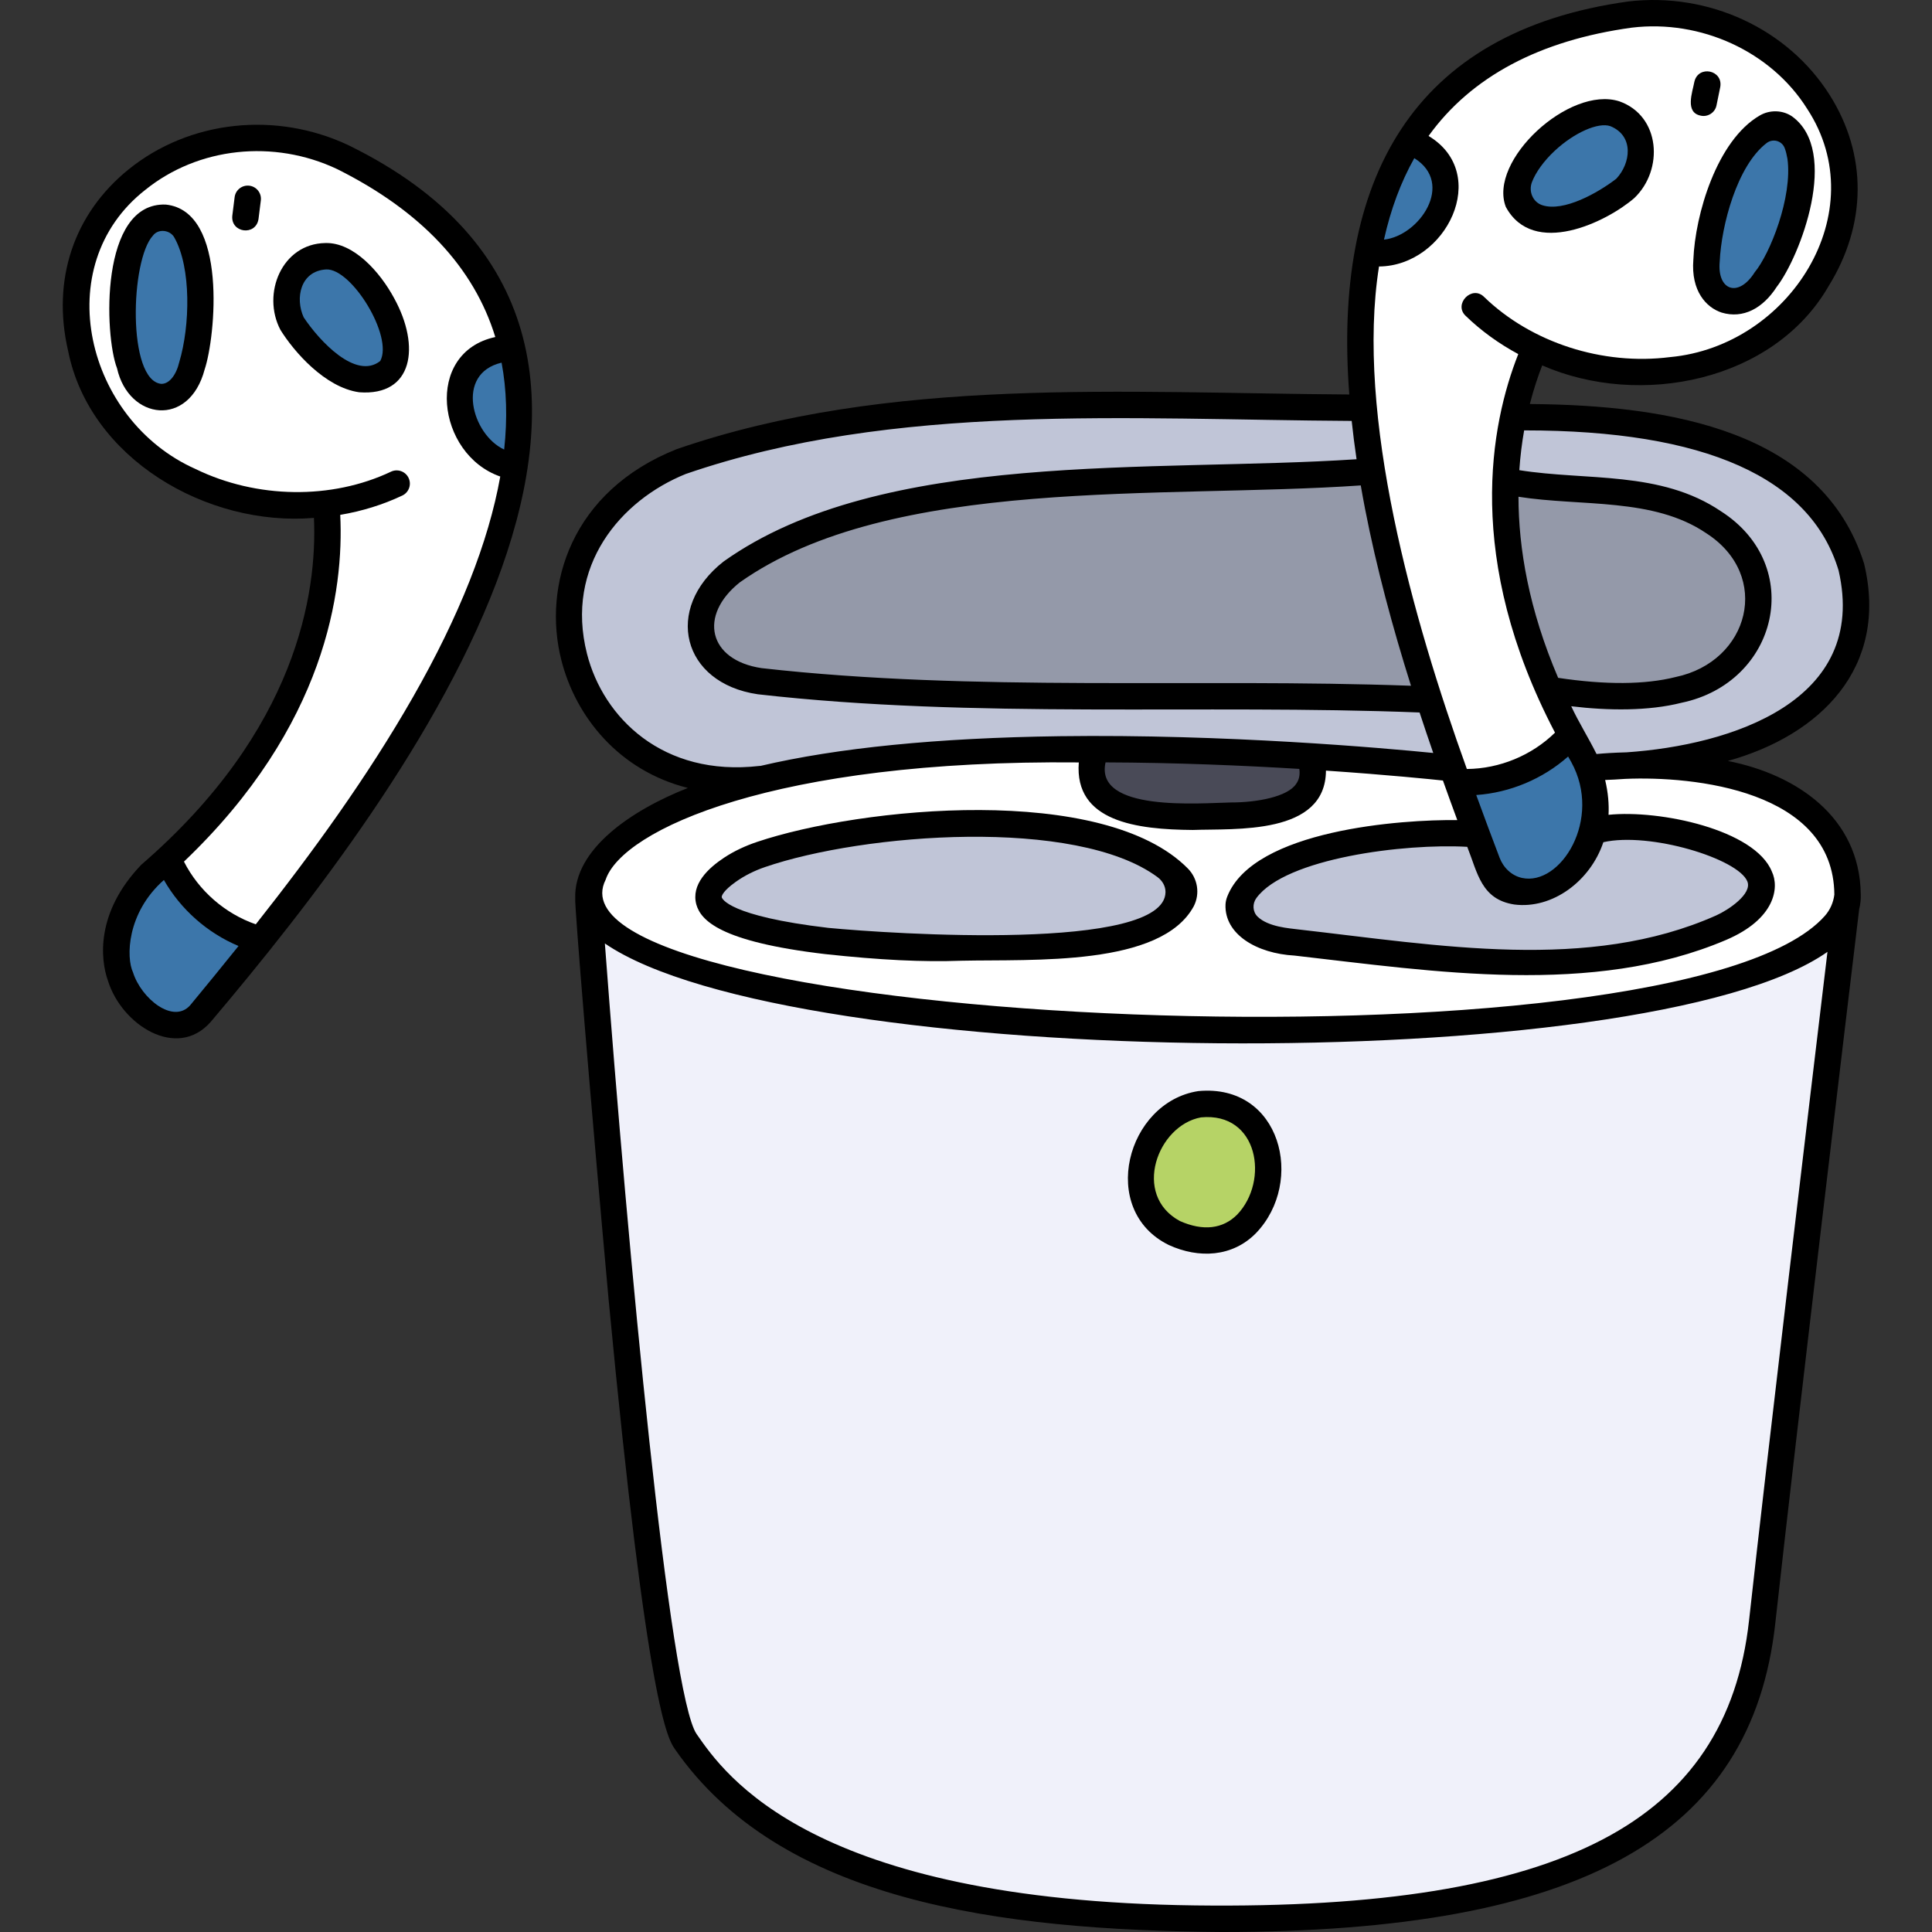 <svg id="Capa_1" enable-background="new 0 0 512 512" height="512" viewBox="0 0 512 512" width="512" xmlns="http://www.w3.org/2000/svg"><rect x="0" y="0" width="512" height="512" fill="#333333" stroke="none"/><g><g><path d="m133.886 122.513c-12.343-4.691-17.791-24.724-1.782-29.283 2.232-.432 3.697-2.92 2.98-5.081-9.007-34.986-64.782-70.55-99.06-40.966-41.673 36.633 2.09 95.269 51.065 86.695-1.945 20.751-1.662 54.13-41.101 91.558-1.276 1.219-1.604 3.13-.805 4.704 3.09 6.895 18.08 22.854 25.737 17.291 30.678-39.411 57.15-77.855 65.589-120.435.346-1.936-.766-3.836-2.623-4.483zm-83.428-25.916c-2.28 10.472-12.824 11.143-15.544.111-2.433-6.244-3.559-26.023 2.423-34.977 18.001-15.918 16.414 29.234 13.121 34.866zm52.872.504c-10.195 11.142-33.467-13.318-25.152-23.932 10.345-16.159 31.319 13.272 25.152 23.932z" fill="#fff"/><path d="m469.23 208.404c-9.37-4.636-50.115-11.394-47.745-.789 1.72 7.571-1.49 13.93 9.402 12.095 19.296.301 52.33 10.594 24.93 25.713-15.515 5.482-33.396 8.146-54.658 8.146-13.455-1.389-74.457.692-72.365-14.065 5.224-14.745 39.882-18.329 57.405-18.174 7.641-1.229 1.897-9.105.594-14.051 7.149 2.441 31.205-5.766 28.841-14.973-25.297-48.093-14.412-79.602-9.529-99.871 43.447 23.74 103.884-17.59 76.224-65.702-22.698-38.937-87.181-23.48-106.994 6.96-4.025 6.787 10.682 7.167 6.678 19.623-1.746 6.4-8.155 13.239-16.594 13.304-15.649 22.716 1.613 84.664 18.908 136.726-70.202-11.151-6.55 12.368-68.295 12.604-8.106-.071-19.355-.75-23.924-5.729-3.914-2.639.227-11.818-6.178-12.172-69.642-1.703-125.264 16.655-129.124 33.532-32.712 55.354 435.114 64.525 312.424-23.177zm-16.483-139.253c-1.82-9.716 16.042-53.801 23.942-27.284.996 13.269-5.982 35.522-17.162 37.468-3.54-.434-6.864-1.319-6.78-10.184zm-47.195-26.372c4.809-7.016 13.458-12.512 19.692-12.512 10.706.838 11.233 13.527 5.163 19.273-8.36 9.129-37.407 13.922-24.855-6.761zm-92.727 195.517c-7.049 19.315-117.992 14.756-124.421.386 2.121-23.779 124.962-28.959 124.421-.386z" fill="#fff"/><path d="m486.352 248.816c-42.803 30.231-284.636 31.43-323.791-2.102-2.59-1.901-6.624.355-6.25 3.605 3.549 47.398 7.85 95.532 11.8 132.06 7.736 71.531 11.714 77.276 13.213 79.44 7.843 11.334 31.71 45.825 135.417 47.141 73.434-1.03 139.878-5.732 150.747-79.069 3.98-53.999 23.374-165.568 18.864-181.075zm-156.349 75.165c-10.194 10.384-30.201.445-26.868-14.61 1.05-6.853 6.166-14.84 14.927-16.249 19.172-1.064 21.806 20.271 11.941 30.859z" fill="#f0f1fa"/><g fill="#c0c5d7"><path d="m491.081 150.041c-7.85-26.582-37.638-40.03-87.161-40.001-1.936 0-3.596 1.388-3.937 3.294-4.692 19.696 3.254 14.875 18.4 16.795 12.867.836 25.022 1.626 35.456 8.684 19.492 11.48 12.634 39.825-9.006 43.501-8.165 2.121-18.75 2.007-27.966.875-10.438 1.462.974 13.29 2.649 18.409 2.702 4.135 7.053 1.28 11.807 1.764 22.247.154 71.066-15.562 59.758-53.321z"/><path d="m431.231 218.571c-3.813.353-8.5-.513-10.114 3.349-2.945 8.646-11.022 14.762-19.242 13.828-10.443-1.042-4.471-18.234-18.161-15.464-13.52.313-53.294 2.879-55.889 20.635 1.841 8.178 11.407 8.774 15.594 9.335 35.631 4.419 80.118 8.314 112.709-3.882 29.137-15.133-6.432-27.954-24.897-27.801z"/><path d="m201.568 206.973c21.711-5.133 56.469-8.187 88.89-7.937 42.488-1.471 75.696 6.322 92.516 2.981 2.362-4.665-1.997-8.989-2.963-14.445-.523-1.587-1.975-2.683-3.645-2.748-17.141-.671-34.183-.808-54.496-.808-39.734-.014-80.406.537-120.542-3.992-7.668-1.142-13.144-5.215-14.653-10.906 2.327-41.023 97.647-40.294 135.61-42.018 13.199-.321 25.664-.626 37.479-1.409 1.115-.074 2.147-.61 2.849-1.479 2.142-3.87-.59-8.952-.424-13.083-.215-2.026-1.918-3.568-3.955-3.58-8.943-.052-18.152-.206-27.058-.354-44.257.972-145.045-7.412-174.614 34.003-18.048 29.267 4.148 70.54 45.006 65.775z"/><path d="m310.808 230.55c-28.79-20.697-85.034-13.119-113.472-2.984-37.015 22.44 41.966 24.275 63.933 24.273 41.719-.589 56.98-5.554 49.539-21.289z"/></g><path d="m477.632 41.406c-9.254-30.565-34.094 26.606-23.494 36.545 14.508 11.231 25.34-23.674 23.494-36.545z" fill="#3c76aa"/><path d="m428.27 29.726c-10.334-3.083-27.687 11.338-26.8 22.75 8.232 19.044 51.137-9.791 26.8-22.75z" fill="#3c76aa"/><path d="m419.843 199.914c-1.001-2.838-4.41-4.696-6.924-2.428-6.077 5.381-13.882 8.653-21.975 9.215-1.254.087-2.394.757-3.078 1.811-1.406 7.238 4.81 14.849 6.697 22.567 16.47 18.71 37.446-12.769 25.28-31.165z" fill="#3c76aa"/><path d="m376.927 38.517c-8.107-3.769-11.96 17.775-14.064 24.116 1.614 16.217 34.874-11.434 14.064-24.116z" fill="#3c76aa"/><path d="m344.572 199.777c-17.973-1.092-35.326-1.677-51.577-1.737-6.259.136-4.259 10.487-2.013 12.227 2.997 5.901 21.675 7.472 32.513 6.483 5.853-.357 17.562.488 23.318-6.782 2.214-2.85 2.726-9.789-2.241-10.191z" fill="#494a57"/><path d="m135.1 92.756c-18.22-2.57-16.85 24.545-3.163 30.006 9.461 5.14 6.691-28.225 3.163-30.006z" fill="#3c76aa"/><path d="m86.613 67.396c-27.771 3.745 3.324 45.634 17.675 30.177 4.436-10.188-6.797-29.11-17.675-30.177z" fill="#3c76aa"/><path d="m64.754 247.01c-7.479-3.129-13.819-8.736-17.853-15.786-.597-1.044-1.632-1.764-2.818-1.96-12.924 3.752-15.616 24.511-12.57 29.873 2.689 8.653 14.466 18.136 21.958 9.824 3.274-5.942 19.369-17.557 11.283-21.951z" fill="#3c76aa"/><path d="m42.325 105.71c14.943.983 15.52-49.041.777-48.51-13.391-.484-16.699 45.929-.777 48.51z" fill="#3c76aa"/><path d="m319.964 292.037c-22.423 1.119-25.163 37.253-.193 37.227 21.424-.104 22.864-37.874.193-37.227z" fill="#b6d366"/><path d="m454.408 137.984c-10.734-7.281-23.75-8.101-36.338-8.893-6.314.456-12.777-2.74-18.261-.492-4.577 7.029 3.871 49.779 12.523 54.987 11.267 1.669 22.483 2.196 32.595-.267 22.522-4.026 29.783-33.175 9.481-45.335z" fill="#9499a9"/><path d="m373.785 185.728c2.66.169 4.845-2.665 3.96-5.2-5.316-16.868-9.266-32.079-12.078-46.497-.93-3.408-.252-9.251-5.044-9.39-53.342 3.66-125.364-2.73-166.892 26.433-13.932 10.329-9.845 27.958 7.631 29.961 56.673 6.399 116.838 2.643 172.423 4.693z" fill="#9499a9"/></g><g><path d="m456.257 82.837c5.678 1.711 10.926-1.12 14.597-6.819 6.218-8.038 16.875-36.007 4.01-45.205-2.5-1.67-5.837-1.753-8.499-.212-11.39 6.596-17.145 26.294-17.608 38.23-.664 8.306 3.434 12.68 7.5 14.006zm-.516-13.507c.44-9.626 4.598-25.421 12.434-31.419 1.665-1.275 4.043-.619 4.79 1.34.317.832.547 1.799.728 2.84 1.385 10.158-4.63 25.206-8.684 30.07-4.331 6.868-9.986 4.79-9.268-2.831z"/><path d="m399.059 54.834c7.288 13.481 26.681 4.034 34.037-2.335 7.847-7.472 7.001-21.794-3.974-25.654-13.256-4.218-34.8 15.737-30.063 27.989zm12.966-14.88c5.183-4.832 11.552-7.625 14.732-6.52 6.383 2.593 5.379 9.915 1.566 13.94-4.86 3.747-13.93 8.846-19.586 7.014-2.519-.816-3.704-3.663-2.754-6.135.992-2.583 3.132-5.587 6.042-8.299z"/><path d="m450.76 30.66c1.846.391 3.751-.821 4.13-2.728l.993-4.854c.812-4.543-5.82-5.906-6.858-1.403-.51 2.778-2.582 8.183 1.735 8.985z"/><path d="m92.43 38.525c-19.327-9.15-42.225-6.655-58.337 6.357-14.597 11.789-20.433 29.367-16.02 48.199 5.68 28.411 36.745 46.562 65.123 44.167.88 19.812-4.447 56.237-45.758 91.92-12.095 12.631-10.872 25.055-8.82 30.759 3.613 11.653 18.2 21.084 27.2 10.911 52.588-62.109 140.898-181.207 36.612-232.313zm40.493 57.582c1.344 7.13 1.576 14.811.686 23.028-8.523-3.937-13.094-20.107-.686-23.028zm-82.531 170.306c-4.522 5.072-12.979-1.832-15.141-8.72-1.858-3.918-1.693-15.776 8.182-24.487 4.448 7.786 11.507 14.031 19.777 17.493-4.271 5.322-8.559 10.565-12.818 15.714zm59.019-81.62c-12.029 21.06-26.611 41.139-41.629 60.159-8.165-2.836-15.122-8.911-19.033-16.618 37.651-35.91 42.406-71.982 41.416-91.892 5.731-.966 11.288-2.673 16.452-5.12 1.747-.828 2.491-2.916 1.663-4.662-.827-1.747-2.92-2.491-4.661-1.663-15.737 7.46-35.587 7.189-51.809-.709-29.017-12.907-39.054-53.807-13.318-73.96 14.032-11.334 34.028-13.483 50.876-5.508 22.173 11.078 36.235 26.029 41.89 44.497-18.978 4.101-15.571 31.098 1.315 36.968-3.11 17.375-10.841 36.937-23.162 58.508z"/><path d="m43.932 54.214c-17.571-.672-16.275 34.699-12.921 43.37 3.072 13.746 19.14 15.875 23.234.284 2.815-8.364 6.238-41.935-10.313-43.654zm3.582 41.73c-.814 3.463-2.682 5.838-4.784 5.782-9.043-.919-8.192-32.859-2.192-39.301 1.426-1.92 4.619-1.49 5.694.578 4.477 7.986 4.151 23.317 1.282 32.941z"/><path d="m86.241 64.407c-11.554.154-16.953 13.459-11.921 23.02 3.51 5.668 11.76 15.258 20.871 16.526 14.294 1.083 16.301-12.15 9.268-24.913-3.701-6.885-10.704-14.841-18.218-14.633zm14.525 31.266c-6.442 5.083-16.079-5.255-20.281-11.569-2.319-5.035-.921-12.291 5.956-12.7 6.739-.314 17.853 17.76 14.325 24.269z"/><path d="m66.086 49.212c-1.913-.236-3.667 1.12-3.907 3.039l-.616 4.914c-.462 4.582 6.244 5.451 6.945.873 0 0 .616-4.917.616-4.917.241-1.92-1.12-3.669-3.038-3.909z"/><path d="m493.118 236.902c0-.001 0-.002 0-.002-.295-20.305-16.956-31.631-35.22-35.242 24.446-6.806 42.728-24.699 36.098-52.328-11.06-35.067-51.078-41.977-88.571-42.263.985-3.844 2.122-7.267 3.274-10.229 26.092 11.373 61.357 4.153 75.837-20.907 10.239-16.443 10.352-34.965.312-50.815-11.082-17.494-31.964-27.21-53.285-24.734-57.776 7.997-78.322 47.745-73.984 104.161-59.447-.381-121.897-4.941-178.219 14.476-28.02 11.125-35.634 36.201-30.59 55.95 3.814 15.028 15.283 29.268 33.529 33.846-14.972 5.875-30.265 16.276-29.856 29.248-.253 1.267 3.947 52.436 8.846 106.316 10.289 108.629 15.759 116.544 17.561 119.142 27.945 40.298 85.581 47.997 144.88 48.48 95.168 0 140.516-25.366 146.738-81.783 5.564-50.451 19.666-167.905 22.231-189.243.323-1.324.488-2.689.419-4.073zm-89.056-122.845c47.786-.006 75.795 12.49 83.186 37.135 7.973 34.725-28.601 46.285-56.197 48.182-3.556.097-5.659.242-7.953.444-2.162-4.347-4.798-8.52-6.707-12.655 9.813 1.18 20.501 1.295 29.259-.931 25.513-5.318 32.928-36.319 10.434-50.733-16.045-10.853-35.635-8.048-53.45-10.902.253-3.748.7-7.27 1.282-10.555.049.003.096.015.146.015zm-15.226 110.362c2.759 6.927 3.69 13.94 12.485 15.286 10.048 1.278 20.127-6.176 23.584-16.513 12.291-2.784 35.722 4.346 38.165 10.403 1.33 3.296-5.03 7.564-8.273 9.008-33.812 15.055-73.556 7.914-110.93 3.682-2.034-.277-7.761-.606-10.594-3.366-1.335-1.3-1.421-3.422-.32-4.926 7.758-10.594 39.323-14.524 55.883-13.574zm-27.095-89.629c3.076 15.802 7.329 31.516 12.187 46.942-56.969-2.066-115.692 1.701-172.115-4.675-14.097-2.107-16.771-13.945-5.772-22.715 40.12-28.356 112.227-22.083 164.575-25.702.351 2.03.721 4.075 1.125 6.15zm40.67-3.146c16.646 2.628 35.749.127 49.786 9.678 17.378 11.191 11.477 33.999-8.166 38.101-8.068 2.029-18.534 2.098-31.104.211-7.783-18.184-10.497-34.343-10.516-47.99zm13.992 70.31c8.341 15.18-2.854 32.939-13.063 30.703-2.757-.604-4.934-2.721-5.936-5.359-2.077-5.469-4.148-11.01-6.188-16.608 8.944-.624 17.638-4.262 24.35-10.208.284.492.547.978.837 1.472zm16.041-194.628c18.199-2.199 36.903 6.239 46.492 21.536 17.887 27.333-4.699 62.856-36.352 65.772-17.904 2.275-36.785-3.84-49.295-15.955-3.217-3.207-8.178 1.919-4.869 5.029 4.105 3.976 8.82 7.375 13.938 10.129-7.328 18.538-14.4 54.228 9.734 100.322-6.177 6.045-14.697 9.562-23.36 9.631-14.328-39.73-29.523-93.722-23.281-133.168 17.865-.139 29.762-24.609 13.133-34.591 11.283-15.675 29.374-25.338 53.86-28.705zm-57.638 34.586c10.808 6.742 1.309 20.595-8.039 21.59 1.794-8.067 4.478-15.268 8.039-21.59zm-173.525 161.066c-25.626 2.962-41.427-12.8-45.724-29.731-5.897-23.236 8.885-40.658 26.173-47.64 55.258-19.031 117.643-14.397 176.48-14.058.35 3.313.783 6.7 1.292 10.154-53.797 3.558-125.904-2.714-167.76 27.114-15.91 12.465-11.048 32.221 9.063 35.169 57.64 6.56 117.376 2.568 175.4 4.831 1.18 3.595 2.389 7.171 3.62 10.728-12.856-1.278-54.919-5.042-98.94-4.445-32.47.442-58.943 3.081-79.353 7.874-.084.004-.166-.006-.251.004zm142.23 4.729c-2.256 3.483-10.544 4.969-17.29 4.952-8.236.163-36.182 2.596-33.243-10.618 18.69.064 36.543.824 51.355 1.726.217 1.57-.053 2.869-.822 3.94zm-183.01 25.425c4.485-13.292 44.858-31.878 125.392-31.081-1.236 15.752 15.442 17.779 30.196 17.9 11.149-.418 35.215 1.471 35.301-15.729 16.576 1.125 28.2 2.324 30.999 2.623 1.255 3.52 2.526 7.017 3.808 10.49-14.587-.196-53.934 2.545-60.941 20.205-.277.698-.455 1.434-.484 2.185-.298 7.857 8.238 12.966 18.307 13.516 36.834 4.205 79.021 10.89 114.313-4.13 13.055-5.556 14.193-13.886 12.17-18.134-4.473-11.087-29.661-16.448-43.283-15.043.145-2.758-.096-5.837-.899-9.229 1.579-.058 3.373-.152 5.321-.293 18.048-.785 55.195 2.947 55.419 30.654-.001.004-.001.008-.002.013-.252 2.09-1.122 4.06-2.516 5.637-38.645 43.693-342.614 29.121-323.101-9.584zm303.01 196.318c-2.976 26.97-15.68 45.958-38.842 58.048-23.684 12.363-58.974 18.072-107.881 17.457-101.652-1.282-124.629-34.501-132.18-45.417-7.173-10.37-18.104-126.696-24.312-209.514 49.125 33.668 275.83 36.127 323.999 2.227-4.49 37.434-15.91 133.001-20.784 177.199z"/><path d="m317.568 289.15c-19.064 2.925-26.568 31.58-7.836 40.783 7.978 3.661 16.908 3.2 23.129-3.15 13.073-13.624 6.606-39.673-15.293-37.633zm10.318 32.709c-3.816 3.853-9.074 4.45-15.211 1.722-12.76-6.895-5.936-25.374 5.596-27.462 15.243-1.472 18.118 16.841 9.615 25.74z"/><path d="m218.666 252.845c14.547 1.576 25.769 2.131 36.169 1.757 18.852-.411 52.845 1.614 61.531-14.448 1.685-3.314 1.056-7.327-1.566-9.986-22.331-22.644-86.571-16.333-114.158-7.057-3.09 1.039-6.063 2.407-8.782 4.206-4.161 2.754-8.801 7.059-7.308 12.433 1.189 4.036 6.018 9.785 34.114 13.095zm-15.962-23.054c26.193-9.007 82.487-13.295 104.066 2.666 1.264.935 2.116 2.388 2.1 3.96-.163 15.909-72.917 11.064-89.384 9.476-26.449-3.117-28.162-7.796-28.217-8.119-.067-.387.44-1.744 3.715-4.073 2.363-1.681 4.976-2.967 7.72-3.91z"/></g></g></svg>